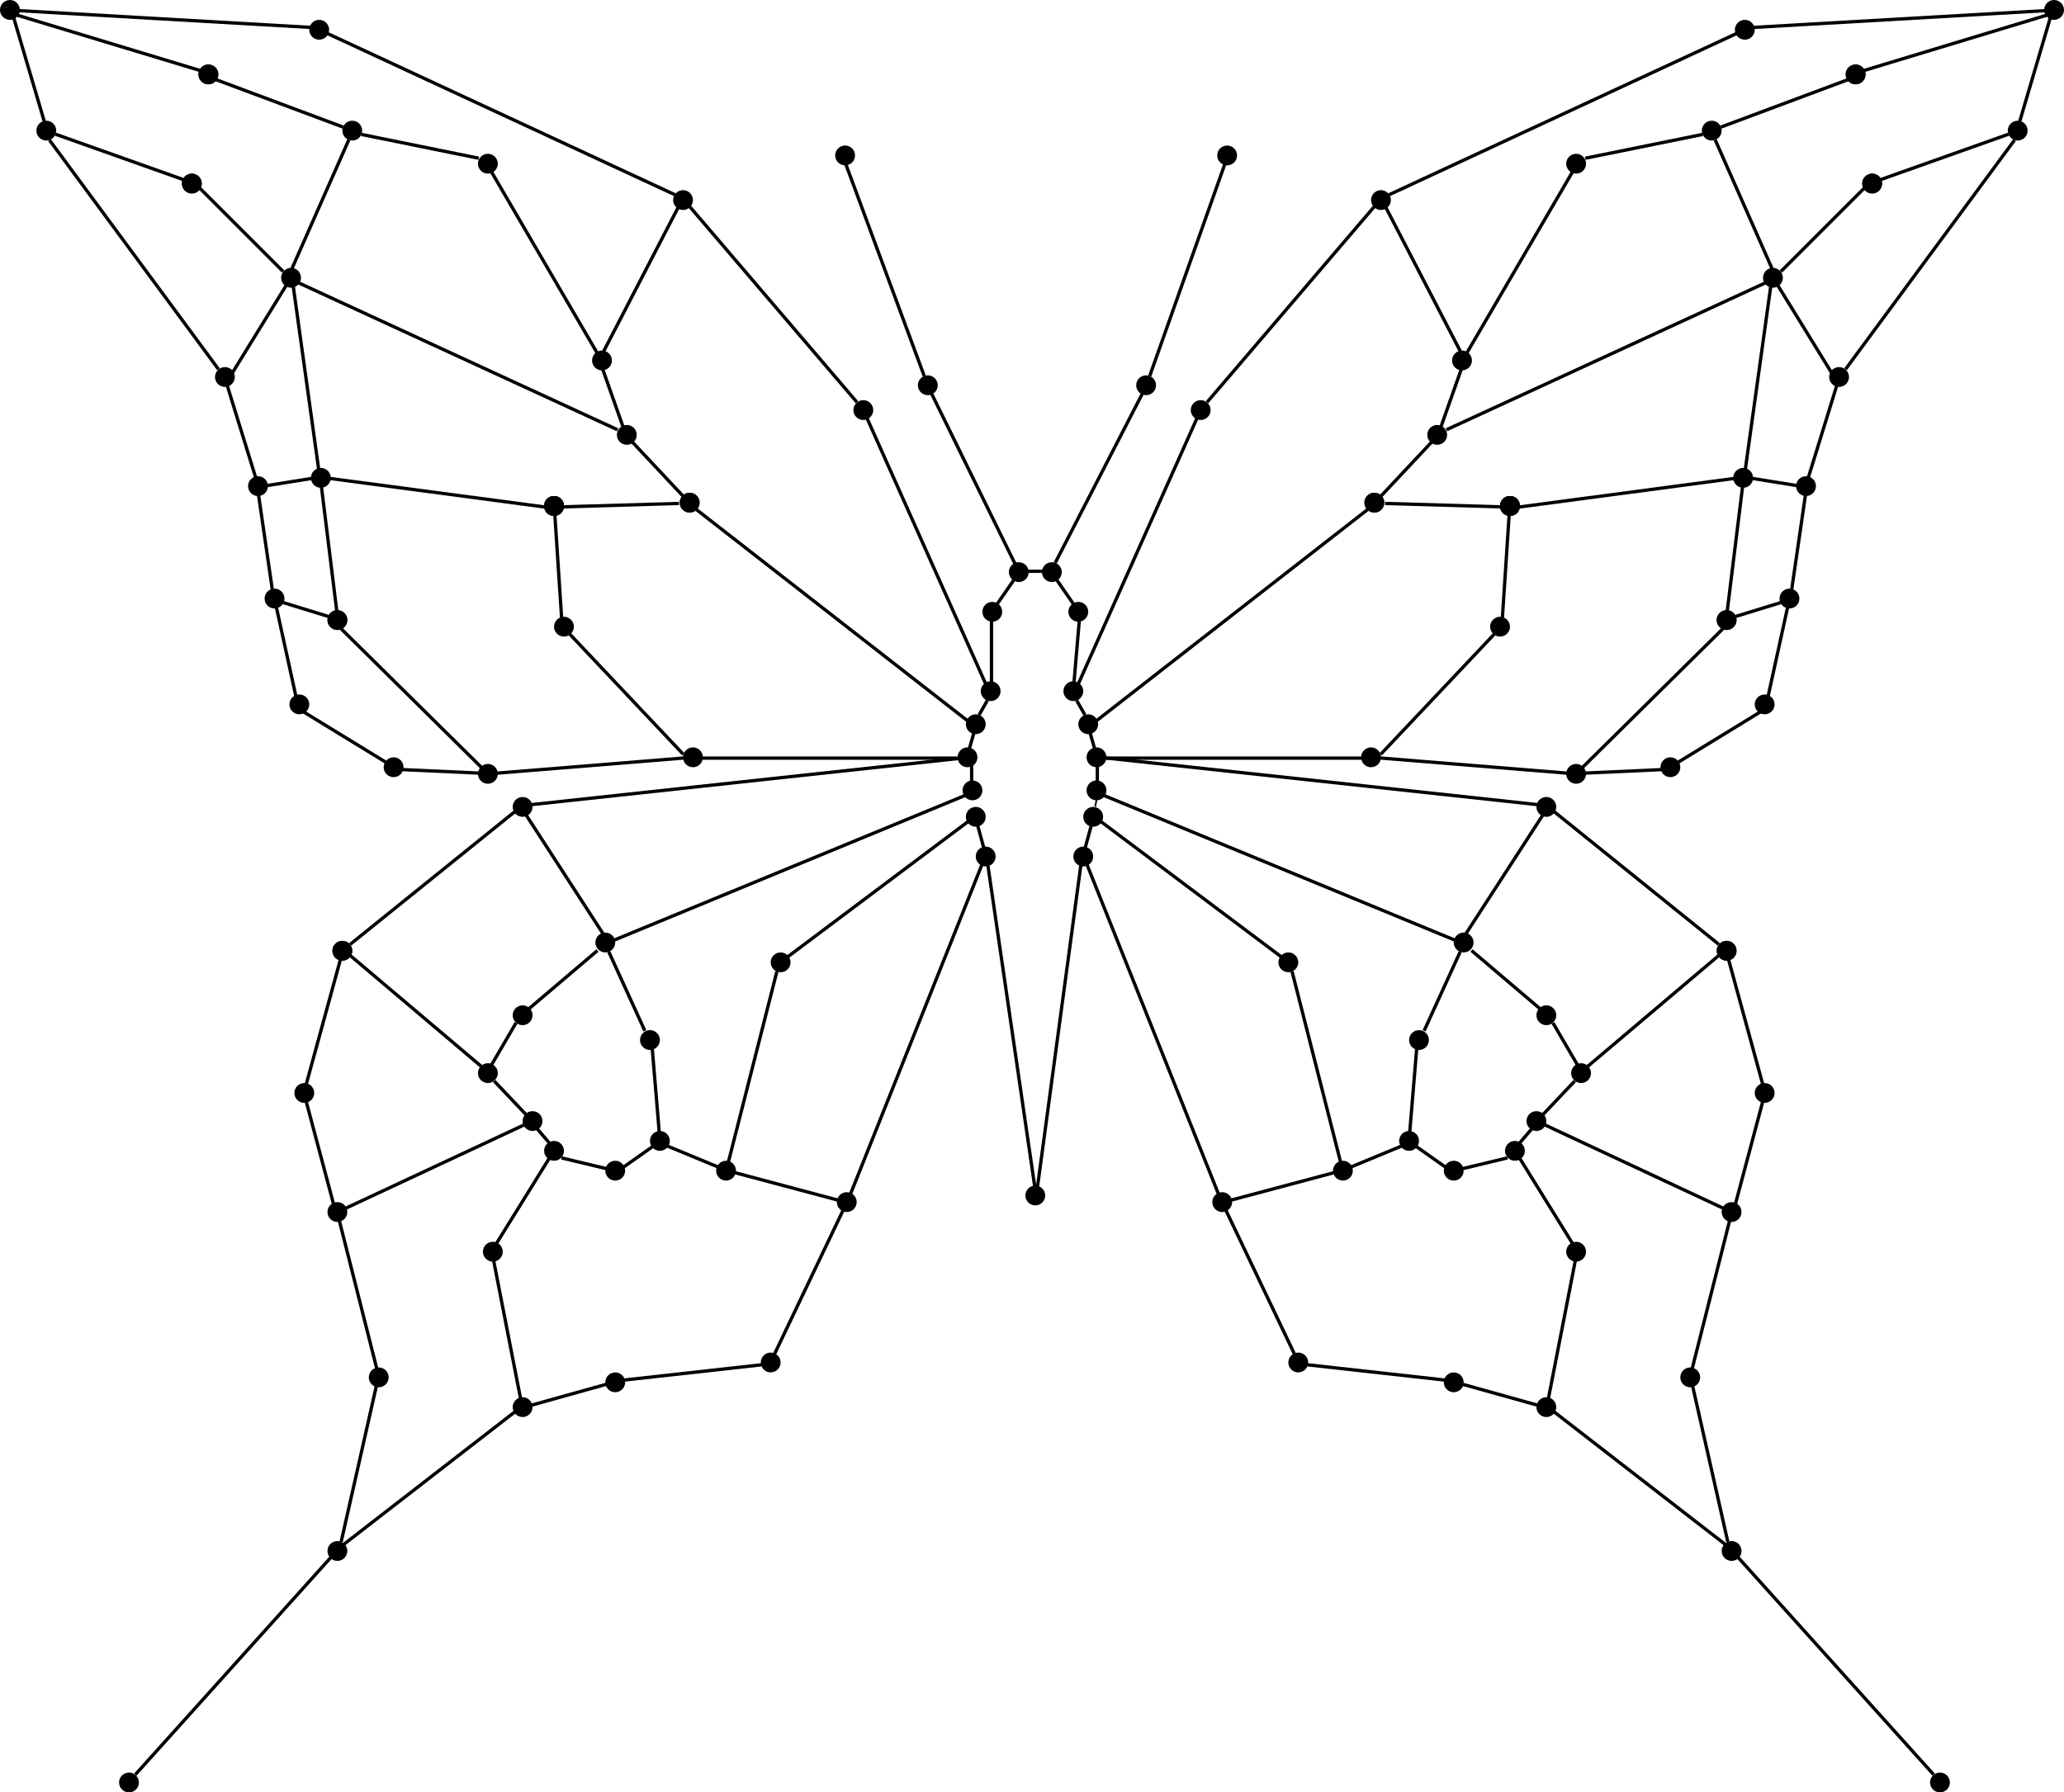 <svg width="1248px" height="1084px" viewBox="0 0 1248 1084" version="1.1" xmlns="http://www.w3.org/2000/svg" xmlns:xlink="http://www.w3.org/1999/xlink">
    <g id="Page-1" stroke="none" stroke-width="1" fill="none" fill-rule="evenodd">
        <g id="butterfly">
            <g id="body" transform="translate(505, 88)">
                <path d="M92.5,436.5 L120.5,628.5" id="Line-32" stroke="#000" stroke-linecap="square" stroke-width="2"></path>
                <path d="M148.5,435.5 L122.5,628.5" id="Line-33" stroke="#000" stroke-linecap="square" stroke-width="2"></path>
                <path d="M94.5,288.5 L94.5,323.5" id="Line-34" stroke="#000" stroke-linecap="square" stroke-width="2"></path>
                <path d="M107.5,263.5 L98.5,276.5" id="Line-35" stroke="#000" stroke-linecap="square" stroke-width="2"></path>
                <path d="M134.5,263.5 L143.5,276.5" id="Line-35" stroke="#000" stroke-linecap="square" stroke-width="2"></path>
                <path d="M147.5,288.5 L144.5,323.5" id="Line-36" stroke="#000" stroke-linecap="square" stroke-width="2"></path>
                <path d="M117.5,257.5 L125.5,257.5" id="Line-37" stroke="#000" stroke-linecap="square" stroke-width="2"></path>
                <path d="M185.5,150.5 L133.5,251.5" id="Line-38" stroke="#000" stroke-linecap="square" stroke-width="2"></path>
                <path d="M58.5,150.5 L108.5,252.5" id="Line-39" stroke="#000" stroke-linecap="square" stroke-width="2"></path>
                <path d="M235.5,11.5 L190.5,138.5" id="Line-40" stroke="#000" stroke-linecap="square" stroke-width="2"></path>
                <path d="M6.5,11.5 L53.5,138.5" id="Line-41" stroke="#000" stroke-linecap="square" stroke-width="2"></path>
                <path d="M157.937,396.077 L157.302,399.335" id="Line-31" stroke="#000000" stroke-linecap="square"></path>
                <circle id="Oval-Copy-2" fill="#000" cx="6" cy="6" r="6"></circle>
                <circle id="Oval-Copy-2" fill="#000" cx="237" cy="6" r="6"></circle>
                <circle id="Oval-Copy-2" fill="#000" cx="131" cy="258" r="6"></circle>
                <circle id="Oval-Copy-2" fill="#000" cx="95" cy="282" r="6"></circle>
                <circle id="Oval-Copy-2" fill="#000" cx="147" cy="282" r="6"></circle>
                <circle id="Oval-Copy-2" fill="#000" cx="121" cy="635" r="6"></circle>
                <circle id="Oval-Copy-2" fill="#000" cx="111" cy="258" r="6"></circle>
                <circle id="Oval-Copy-2" fill="#000" cx="56" cy="145" r="6"></circle>
                <circle id="Oval-Copy-2" fill="#000" cx="188" cy="145" r="6"></circle>
            </g>
            <g id="right--bottom" transform="translate(914, 771) scale(1, -1) translate(-914, -771) translate(649, 458)">
                <g id="relations" transform="translate(7, 11)" stroke="#000" stroke-linecap="square" stroke-width="2">
                    <path d="M304.5,428.5 L382.5,494.5" id="Line-27"></path>
                    <path d="M234.5,497.5 L274.5,463.5" id="Line-28"></path>
                    <path d="M205.5,450.5 L226.5,496.5" id="Line-29"></path>
                    <path d="M230.5,508.5 L276.5,579.5" id="Line-30"></path>
                    <path d="M409.5,418.5 L389.5,491.5" id="Line-25"></path>
                    <path d="M7.5,601.5 L7.5,609.5" id="Line-23"></path>
                    <path d="M393.5,345.5 L409.5,405.5" id="Line-24"></path>
                    <path d="M12.5,591.5 L223.5,504.5" id="Line-22"></path>
                    <path d="M272.5,586.5 L13.5,614.5" id="Line-20"></path>
                    <path d="M385.5,342.5 L278.5,392.5" id="Line-18"></path>
                    <path d="M154.5,370.5 L125.5,484.5" id="Line-17"></path>
                    <path d="M118.5,494.5 L10.5,575.5" id="Line-16"></path>
                    <path d="M0.5,561.5 L3.5,572.5" id="Line-5"></path>
                    <path d="M149.5,363.5 L89.5,347.5" id="Line-14"></path>
                    <path d="M196.5,389.5 L200.5,437.5" id="Line-15"></path>
                    <path d="M229.5,366.5 L254.5,372.5" id="Line-6"></path>
                    <path d="M200.5,379.5 L217.5,367.5" id="Line-26"></path>
                    <path d="M190.5,379.5 L161.5,367.5" id="Line-12"></path>
                    <path d="M272.5,223.5 L229.5,235.5" id="Line-11"></path>
                    <path d="M388.5,141.5 L367.5,234.5" id="Line-10"></path>
                    <path d="M512.5,0.5 L395.5,130.5" id="Line-9"></path>
                    <path d="M294.5,321.5 L263.5,371.5" id="Line-7"></path>
                    <path d="M280.5,228.5 L296.5,310.5" id="Line-8"></path>
                    <path d="M284.5,218.5 L386.5,139.5" id="Line-3"></path>
                    <path d="M80.5,351.5 L1.5,549.5" id="Line"></path>
                    <path d="M135.5,247.5 L216.5,238.5" id="Line-2"></path>
                    <path d="M85.5,340.5 L126.5,254.5" id="Line-Copy"></path>
                    <path d="M382.5,502.5 L284.5,581.5" id="Path"></path>
                    <path d="M263.5,382.5 L269.5,389.5" id="Path"></path>
                    <path d="M367.5,246.5 L389.5,333.5" id="Path"></path>
                    <path d="M297.5,429.5 L283.5,453.5" id="Path"></path>
                    <path d="M295.5,418.5 L277.5,399.5" id="Path"></path>
                </g>
                <g id="nodes" fill="#000">
                    <circle id="Oval" cx="90" cy="357" r="6"></circle>
                    <circle id="Oval" cx="136" cy="260" r="6"></circle>
                    <circle id="Oval" cx="230" cy="376" r="6"></circle>
                    <circle id="Oval" cx="203" cy="394" r="6"></circle>
                    <circle id="Oval" cx="209" cy="455" r="6"></circle>
                    <circle id="Oval" cx="163" cy="376" r="6"></circle>
                    <circle id="Oval" cx="12" cy="590" r="6"></circle>
                    <circle id="Oval" cx="6" cy="566" r="6"></circle>
                    <circle id="Oval-Copy" cx="14" cy="606" r="6"></circle>
                    <circle id="Oval-Copy" cx="130" cy="502" r="6"></circle>
                    <circle id="Oval-Copy" cx="236" cy="514" r="6"></circle>
                    <circle id="Oval-Copy" cx="267" cy="388" r="6"></circle>
                    <circle id="Oval-Copy" cx="307" cy="435" r="6"></circle>
                    <circle id="Oval-Copy" cx="286" cy="470" r="6"></circle>
                    <circle id="Oval-Copy" cx="418" cy="423" r="6"></circle>
                    <circle id="Oval-Copy" cx="286" cy="596" r="6"></circle>
                    <circle id="Oval-Copy" cx="395" cy="509" r="6"></circle>
                    <circle id="Oval-Copy" cx="395" cy="509" r="6"></circle>
                    <circle id="Oval-Copy" cx="398" cy="351" r="6"></circle>
                    <circle id="Oval-Copy" cx="280" cy="406" r="6"></circle>
                    <circle id="Oval-Copy" cx="524" cy="6" r="6"></circle>
                    <circle id="Oval-Copy" cx="304" cy="327" r="6"></circle>
                    <circle id="Oval-Copy" cx="230" cy="248" r="6"></circle>
                    <circle id="Oval-Copy" cx="373" cy="251" r="6"></circle>
                    <circle id="Oval-Copy" cx="286" cy="233" r="6"></circle>
                    <circle id="Oval" cx="398" cy="146" r="6"></circle>
                </g>
            </g>
            <g id="left--bottom" transform="translate(337, 771) scale(-1, -1) translate(-337, -771) translate(72, 458)">
                <g id="relations" transform="translate(7, 11)" stroke="#000" stroke-linecap="square" stroke-width="2">
                    <path d="M304.5,428.5 L382.5,494.5" id="Line-27"></path>
                    <path d="M234.5,497.5 L274.5,463.5" id="Line-28"></path>
                    <path d="M205.5,450.5 L226.5,496.5" id="Line-29"></path>
                    <path d="M230.5,508.5 L276.5,579.5" id="Line-30"></path>
                    <path d="M409.5,418.5 L389.5,491.5" id="Line-25"></path>
                    <path d="M7.5,601.5 L7.5,609.5" id="Line-23"></path>
                    <path d="M393.5,345.5 L409.5,405.5" id="Line-24"></path>
                    <path d="M12.5,591.5 L223.5,504.5" id="Line-22"></path>
                    <path d="M272.5,586.5 L13.5,614.5" id="Line-20"></path>
                    <path d="M385.5,342.5 L278.5,392.5" id="Line-18"></path>
                    <path d="M154.5,370.5 L125.5,484.5" id="Line-17"></path>
                    <path d="M118.5,494.5 L10.5,575.5" id="Line-16"></path>
                    <path d="M0.5,561.5 L3.5,572.5" id="Line-5"></path>
                    <path d="M149.5,363.5 L89.5,347.5" id="Line-14"></path>
                    <path d="M196.5,389.5 L200.5,437.5" id="Line-15"></path>
                    <path d="M229.5,366.5 L254.5,372.5" id="Line-6"></path>
                    <path d="M200.5,379.5 L217.5,367.5" id="Line-26"></path>
                    <path d="M190.5,379.5 L161.5,367.5" id="Line-12"></path>
                    <path d="M272.5,223.5 L229.5,235.5" id="Line-11"></path>
                    <path d="M388.5,141.5 L367.5,234.5" id="Line-10"></path>
                    <path d="M512.5,0.5 L395.5,130.5" id="Line-9"></path>
                    <path d="M294.5,321.5 L263.5,371.5" id="Line-7"></path>
                    <path d="M280.5,228.5 L296.5,310.5" id="Line-8"></path>
                    <path d="M284.5,218.5 L386.5,139.5" id="Line-3"></path>
                    <path d="M80.5,351.5 L1.5,549.5" id="Line"></path>
                    <path d="M135.5,247.5 L216.5,238.5" id="Line-2"></path>
                    <path d="M85.5,340.5 L126.5,254.5" id="Line-Copy"></path>
                    <path d="M382.5,502.5 L284.5,581.5" id="Path"></path>
                    <path d="M263.5,382.5 L269.5,389.5" id="Path"></path>
                    <path d="M367.5,246.5 L389.5,333.5" id="Path"></path>
                    <path d="M297.5,429.5 L283.5,453.5" id="Path"></path>
                    <path d="M295.5,418.5 L277.5,399.5" id="Path"></path>
                </g>
                <g id="nodes" fill="#000">
                    <circle id="Oval" cx="90" cy="357" r="6"></circle>
                    <circle id="Oval" cx="136" cy="260" r="6"></circle>
                    <circle id="Oval" cx="230" cy="376" r="6"></circle>
                    <circle id="Oval" cx="203" cy="394" r="6"></circle>
                    <circle id="Oval" cx="209" cy="455" r="6"></circle>
                    <circle id="Oval" cx="163" cy="376" r="6"></circle>
                    <circle id="Oval" cx="12" cy="590" r="6"></circle>
                    <circle id="Oval" cx="6" cy="566" r="6"></circle>
                    <circle id="Oval-Copy" cx="14" cy="606" r="6"></circle>
                    <circle id="Oval-Copy" cx="130" cy="502" r="6"></circle>
                    <circle id="Oval-Copy" cx="236" cy="514" r="6"></circle>
                    <circle id="Oval-Copy" cx="267" cy="388" r="6"></circle>
                    <circle id="Oval-Copy" cx="307" cy="435" r="6"></circle>
                    <circle id="Oval-Copy" cx="286" cy="470" r="6"></circle>
                    <circle id="Oval-Copy" cx="418" cy="423" r="6"></circle>
                    <circle id="Oval-Copy" cx="286" cy="596" r="6"></circle>
                    <circle id="Oval-Copy" cx="395" cy="509" r="6"></circle>
                    <circle id="Oval-Copy" cx="395" cy="509" r="6"></circle>
                    <circle id="Oval-Copy" cx="398" cy="351" r="6"></circle>
                    <circle id="Oval-Copy" cx="280" cy="406" r="6"></circle>
                    <circle id="Oval-Copy" cx="524" cy="6" r="6"></circle>
                    <circle id="Oval-Copy" cx="304" cy="327" r="6"></circle>
                    <circle id="Oval-Copy" cx="230" cy="248" r="6"></circle>
                    <circle id="Oval-Copy" cx="373" cy="251" r="6"></circle>
                    <circle id="Oval-Copy" cx="286" cy="233" r="6"></circle>
                    <circle id="Oval" cx="398" cy="146" r="6"></circle>
                </g>
            </g>
            <g id="right-top-copy" transform="translate(643, 0)">
                <g id="relations" transform="translate(8, 6)" stroke="#000" stroke-linecap="square" stroke-width="2">
                    <path d="M268.5,300.5 L396.5,283.5" id="Line-27"></path>
                    <path d="M187.5,298.5 L255.5,300.5" id="Line-28"></path>
                    <path d="M261.5,305.5 L257.5,366.5" id="Line-29"></path>
                    <path d="M252.5,377.5 L184.5,449.5" id="Line-30"></path>
                    <path d="M402.5,289.5 L393.5,362.5" id="Line-25"></path>
                    <path d="M184.5,452.5 L295.5,461.5" id="Line-23"></path>
                    <path d="M419.5,168.5 L404.5,276.5" id="Line-24"></path>
                    <path d="M18.5,452.5 L171.5,452.5" id="Line-22"></path>
                    <path d="M352.5,459.5 L308.5,461.5" id="Line-21"></path>
                    <path d="M413.5,424.5 L364.5,454.5" id="Line-20"></path>
                    <path d="M429.599,362.571 L418.358,413.851" id="Line-19"></path>
                    <path d="M440.5,294.5 L432.5,349.5" id="Line-18"></path>
                    <path d="M459.5,227.5 L442.5,282.5" id="Line-17"></path>
                    <path d="M175.5,302.5 L12.5,429.5" id="Line-16"></path>
                    <path d="M0.5,418.5 L4.5,425.5" id="Line-4"></path>
                    <path d="M8.5,438.5 L10.5,445.5" id="Line-5"></path>
                    <path d="M232.5,217.5 L220.5,251.5" id="Line-14"></path>
                    <path d="M214.5,261.5 L184.5,293.5" id="Line-15"></path>
                    <path d="M224.5,253.5 L415.5,165.5" id="Line-13"></path>
                    <path d="M299.5,98.5 L236.5,206.5" id="Line-12"></path>
                    <path d="M377.5,75.5 L308.5,89.5" id="Line-11"></path>
                    <path d="M465.5,42.5 L390.5,70.5" id="Line-10"></path>
                    <path d="M585.5,3.5 L476.5,36.5" id="Line-9"></path>
                    <path d="M562.5,75.5 L486.5,102.5" id="Line-7"></path>
                    <path d="M475.5,108.5 L426.5,157.5" id="Line-8"></path>
                    <path d="M410.5,10.5 L584.5,0.5" id="Line-3"></path>
                    <path d="M72.5,247.5 L1.5,406.5" id="Line"></path>
                    <path d="M187.5,120.5 L231.5,205.5" id="Line-2"></path>
                    <path d="M79.5,236.5 L179.5,119.5" id="Line-Copy"></path>
                    <path d="M189.5,111.5 L398.5,14.5" id="Line-Copy-2"></path>
                    <path d="M390.5,374.5 L306.5,457.5" id="Path"></path>
                    <path d="M424.5,167.5 L456.5,219.5" id="Path"></path>
                    <path d="M409.5,283.5 L434.5,287.5" id="Path"></path>
                    <path d="M399.5,366.5 L425.5,358.5" id="Path"></path>
                    <path d="M386.5,79.5 L420.5,156.5" id="Path"></path>
                    <path d="M588.5,5.5 L570.5,66.5" id="Path"></path>
                    <path d="M566.5,79.5 L465.5,216.5" id="Path"></path>
                </g>
                <g id="nodes" fill="#000">
                    <circle id="Oval" cx="83" cy="248" r="6"></circle>
                    <circle id="Oval" cx="192" cy="121" r="6"></circle>
                    <circle id="Oval" cx="241" cy="218" r="6"></circle>
                    <circle id="Oval" cx="226" cy="263" r="6"></circle>
                    <circle id="Oval" cx="188" cy="304" r="6"></circle>
                    <circle id="Oval" cx="188" cy="304" r="6"></circle>
                    <circle id="Oval" cx="15" cy="438" r="6"></circle>
                    <circle id="Oval" cx="6" cy="418" r="6"></circle>
                    <circle id="Oval-Copy" cx="20" cy="458" r="6"></circle>
                    <circle id="Oval-Copy" cx="186" cy="458" r="6"></circle>
                    <circle id="Oval-Copy" cx="264" cy="379" r="6"></circle>
                    <circle id="Oval-Copy" cx="270" cy="306" r="6"></circle>
                    <circle id="Oval-Copy" cx="270" cy="306" r="6"></circle>
                    <circle id="Oval-Copy" cx="270" cy="306" r="6"></circle>
                    <circle id="Oval-Copy" cx="270" cy="306" r="6"></circle>
                    <circle id="Oval-Copy" cx="411" cy="289" r="6"></circle>
                    <circle id="Oval-Copy" cx="367" cy="464" r="6"></circle>
                    <circle id="Oval-Copy" cx="310" cy="468" r="6"></circle>
                    <circle id="Oval-Copy" cx="401" cy="375" r="6"></circle>
                    <circle id="Oval-Copy" cx="401" cy="375" r="6"></circle>
                    <circle id="Oval-Copy" cx="439" cy="362" r="6"></circle>
                    <circle id="Oval-Copy" cx="449" cy="294" r="6"></circle>
                    <circle id="Oval-Copy" cx="469" cy="228" r="6"></circle>
                    <circle id="Oval-Copy" cx="577" cy="79" r="6"></circle>
                    <circle id="Oval-Copy" cx="599" cy="6" r="6"></circle>
                    <circle id="Oval-Copy" cx="479" cy="45" r="6"></circle>
                    <circle id="Oval-Copy" cx="479" cy="45" r="6"></circle>
                    <circle id="Oval-Copy" cx="392" cy="79" r="6"></circle>
                    <circle id="Oval-Copy" cx="429" cy="168" r="6"></circle>
                    <circle id="Oval-Copy" cx="489" cy="111" r="6"></circle>
                    <circle id="Oval-Copy" cx="489" cy="111" r="6"></circle>
                    <circle id="Oval-Copy" cx="310" cy="99" r="6"></circle>
                    <circle id="Oval-Copy" cx="424" cy="426" r="6"></circle>
                    <circle id="Oval" cx="412" cy="18" r="6"></circle>
                </g>
            </g>
            <g id="left-top" transform="translate(302.5, 237) scale(-1, 1) translate(-302.5, -237) ">
                <g id="relations" transform="translate(8, 6)" stroke="#000" stroke-linecap="square" stroke-width="2">
                    <path d="M268.5,300.5 L396.5,283.5" id="Line-27"></path>
                    <path d="M187.5,298.5 L255.5,300.5" id="Line-28"></path>
                    <path d="M261.5,305.5 L257.5,366.5" id="Line-29"></path>
                    <path d="M252.5,377.5 L184.5,449.5" id="Line-30"></path>
                    <path d="M402.5,289.5 L393.5,362.5" id="Line-25"></path>
                    <path d="M184.5,452.5 L295.5,461.5" id="Line-23"></path>
                    <path d="M419.5,168.5 L404.5,276.5" id="Line-24"></path>
                    <path d="M18.5,452.5 L171.5,452.5" id="Line-22"></path>
                    <path d="M352.5,459.5 L308.5,461.5" id="Line-21"></path>
                    <path d="M413.5,424.5 L364.5,454.5" id="Line-20"></path>
                    <path d="M429.599,362.571 L418.358,413.851" id="Line-19"></path>
                    <path d="M440.5,294.5 L432.5,349.5" id="Line-18"></path>
                    <path d="M459.5,227.5 L442.5,282.5" id="Line-17"></path>
                    <path d="M175.5,302.5 L12.5,429.5" id="Line-16"></path>
                    <path d="M0.5,418.5 L4.5,425.5" id="Line-4"></path>
                    <path d="M8.5,438.5 L10.5,445.5" id="Line-5"></path>
                    <path d="M232.5,217.5 L220.5,251.5" id="Line-14"></path>
                    <path d="M214.5,261.5 L184.5,293.5" id="Line-15"></path>
                    <path d="M224.5,253.5 L415.5,165.5" id="Line-13"></path>
                    <path d="M299.5,98.5 L236.5,206.5" id="Line-12"></path>
                    <path d="M377.5,75.5 L308.5,89.5" id="Line-11"></path>
                    <path d="M465.5,42.5 L390.5,70.5" id="Line-10"></path>
                    <path d="M585.5,3.5 L476.5,36.5" id="Line-9"></path>
                    <path d="M562.5,75.5 L486.5,102.5" id="Line-7"></path>
                    <path d="M475.5,108.5 L426.5,157.5" id="Line-8"></path>
                    <path d="M410.5,10.5 L584.5,0.5" id="Line-3"></path>
                    <path d="M72.5,247.5 L1.5,406.5" id="Line"></path>
                    <path d="M187.5,120.5 L231.5,205.5" id="Line-2"></path>
                    <path d="M79.5,236.5 L179.5,119.5" id="Line-Copy"></path>
                    <path d="M189.5,111.5 L398.5,14.5" id="Line-Copy-2"></path>
                    <path d="M390.5,374.5 L306.5,457.5" id="Path"></path>
                    <path d="M424.5,167.5 L456.5,219.5" id="Path"></path>
                    <path d="M409.5,283.5 L434.5,287.5" id="Path"></path>
                    <path d="M399.5,366.5 L425.5,358.5" id="Path"></path>
                    <path d="M386.5,79.5 L420.5,156.5" id="Path"></path>
                    <path d="M588.5,5.5 L570.5,66.5" id="Path"></path>
                    <path d="M566.5,79.5 L465.5,216.5" id="Path"></path>
                </g>
                <g id="nodes" fill="#000">
                    <circle id="Oval" cx="83" cy="248" r="6"></circle>
                    <circle id="Oval" cx="192" cy="121" r="6"></circle>
                    <circle id="Oval" cx="241" cy="218" r="6"></circle>
                    <circle id="Oval" cx="226" cy="263" r="6"></circle>
                    <circle id="Oval" cx="188" cy="304" r="6"></circle>
                    <circle id="Oval" cx="188" cy="304" r="6"></circle>
                    <circle id="Oval" cx="15" cy="438" r="6"></circle>
                    <circle id="Oval" cx="6" cy="418" r="6"></circle>
                    <circle id="Oval-Copy" cx="20" cy="458" r="6"></circle>
                    <circle id="Oval-Copy" cx="186" cy="458" r="6"></circle>
                    <circle id="Oval-Copy" cx="264" cy="379" r="6"></circle>
                    <circle id="Oval-Copy" cx="270" cy="306" r="6"></circle>
                    <circle id="Oval-Copy" cx="270" cy="306" r="6"></circle>
                    <circle id="Oval-Copy" cx="270" cy="306" r="6"></circle>
                    <circle id="Oval-Copy" cx="270" cy="306" r="6"></circle>
                    <circle id="Oval-Copy" cx="411" cy="289" r="6"></circle>
                    <circle id="Oval-Copy" cx="367" cy="464" r="6"></circle>
                    <circle id="Oval-Copy" cx="310" cy="468" r="6"></circle>
                    <circle id="Oval-Copy" cx="401" cy="375" r="6"></circle>
                    <circle id="Oval-Copy" cx="401" cy="375" r="6"></circle>
                    <circle id="Oval-Copy" cx="439" cy="362" r="6"></circle>
                    <circle id="Oval-Copy" cx="449" cy="294" r="6"></circle>
                    <circle id="Oval-Copy" cx="469" cy="228" r="6"></circle>
                    <circle id="Oval-Copy" cx="577" cy="79" r="6"></circle>
                    <circle id="Oval-Copy" cx="599" cy="6" r="6"></circle>
                    <circle id="Oval-Copy" cx="479" cy="45" r="6"></circle>
                    <circle id="Oval-Copy" cx="479" cy="45" r="6"></circle>
                    <circle id="Oval-Copy" cx="392" cy="79" r="6"></circle>
                    <circle id="Oval-Copy" cx="429" cy="168" r="6"></circle>
                    <circle id="Oval-Copy" cx="489" cy="111" r="6"></circle>
                    <circle id="Oval-Copy" cx="489" cy="111" r="6"></circle>
                    <circle id="Oval-Copy" cx="310" cy="99" r="6"></circle>
                    <circle id="Oval-Copy" cx="424" cy="426" r="6"></circle>
                    <circle id="Oval" cx="412" cy="18" r="6"></circle>
                </g>
            </g>
        </g>
    </g>
</svg>